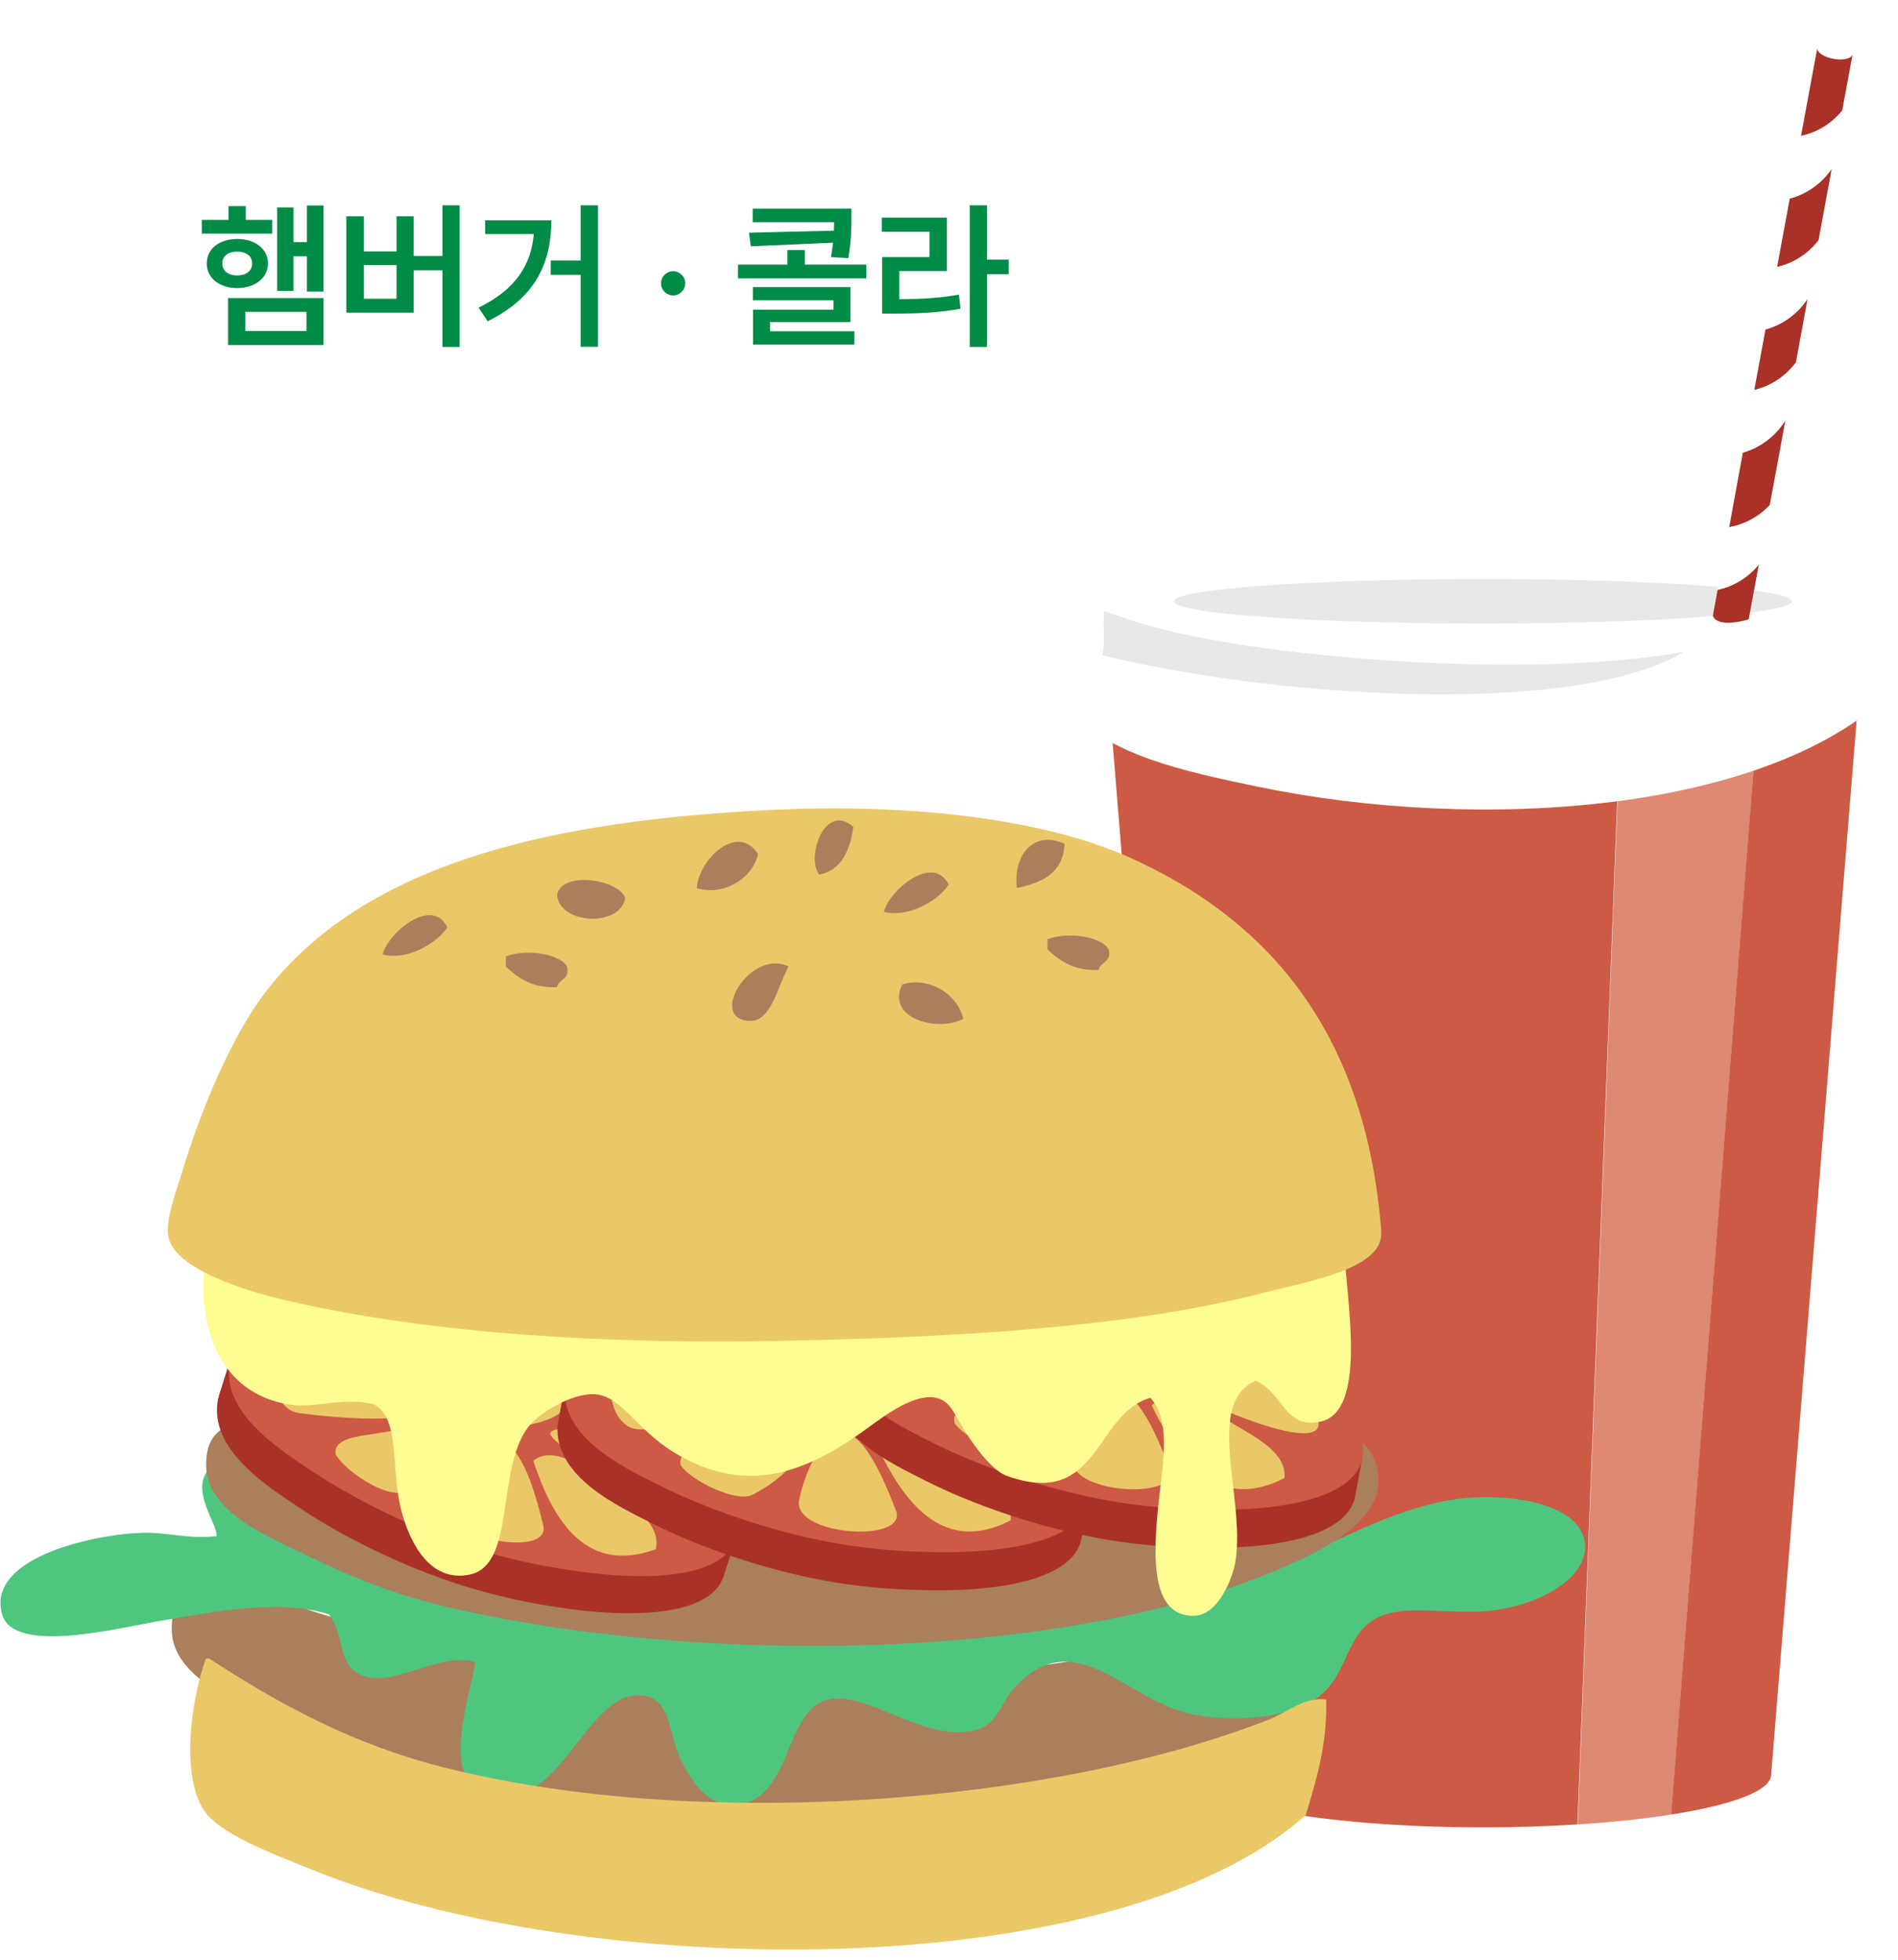 <svg width="154" height="159" viewBox="0 0 154 159" fill="none" xmlns="http://www.w3.org/2000/svg">
<path d="M131.674 53.912L128.014 147.99C130.833 147.819 133.397 147.534 135.604 147.192L142.967 53.912H131.688H131.674Z" fill="#DE8972"/>
<path d="M89.762 53.912L97.068 143.961C97.068 146.324 107.506 148.232 120.38 148.232C123.044 148.232 125.607 148.146 127.985 147.99L131.645 53.912H89.733H89.762Z" fill="#CC5A44"/>
<path d="M142.953 53.912L135.59 147.192C140.56 146.41 143.707 145.257 143.707 143.961L151.013 53.912H142.938H142.953Z" fill="#CC5A44"/>
<path fill-rule="evenodd" clip-rule="evenodd" d="M150.828 48.745C150.7 48.674 151.07 51.734 151.07 51.734L153.875 55.748C143.878 66.012 119.981 67.563 101.938 63.791C96.07 62.567 90.032 61.271 86.771 57.599L89.277 53.571C89.747 52.631 89.477 51.549 89.576 49.556C101.639 40.474 137.897 42.88 150.814 48.731L150.828 48.745Z" fill="white"/>
<path d="M136.672 52.859C124.482 55.122 101.61 53.457 92.083 50.41C91.228 50.14 90.403 49.855 89.576 49.571C89.491 51.25 89.662 52.289 89.434 53.144C102.294 56.375 127.415 58.41 136.672 52.859Z" fill="#E8E8E8"/>
<path fill-rule="evenodd" clip-rule="evenodd" d="M145.402 48.773C145.402 49.77 134.18 50.581 120.323 50.581C106.467 50.581 95.245 49.77 95.245 48.773C95.245 47.777 106.467 46.966 120.323 46.966C134.18 46.966 145.402 47.777 145.402 48.773Z" fill="#E8E8E8"/>
<path d="M148.777 4.76C149.574 4.902 150.258 4.745 150.329 4.389C150.386 4.048 149.802 3.649 149.019 3.507C148.222 3.365 147.538 3.521 147.467 3.877C147.41 4.219 147.994 4.617 148.791 4.76" fill="white"/>
<path d="M141.414 36.702L140.303 42.766C141.243 42.61 142.525 42.111 143.593 40.987L144.86 34.112C143.878 35.649 142.525 36.403 141.428 36.717" fill="#AA3127"/>
<path d="M143.251 26.709L142.34 31.635C143.379 31.393 144.69 30.752 145.715 29.414L146.669 24.204C145.687 25.699 144.334 26.411 143.251 26.709Z" fill="#AA3127"/>
<path d="M144.191 21.656C145.217 21.428 146.527 20.816 147.552 19.492L148.62 13.699C147.624 15.137 146.285 15.834 145.217 16.105L144.191 21.656Z" fill="#AA3127"/>
<path d="M139.364 47.834L138.979 49.955C139.321 50.837 141.129 50.481 141.884 50.239L142.71 45.784C141.671 47.051 140.375 47.62 139.378 47.834" fill="#AA3127"/>
<path d="M149.475 8.959L150.315 4.404C150.244 4.745 149.56 4.916 148.777 4.774C147.979 4.631 147.395 4.233 147.452 3.891L146.128 11.037C147.125 10.824 148.435 10.254 149.475 8.973" fill="#AA3127"/>
<path d="M146.142 11.023L145.217 16.09C146.285 15.82 147.624 15.122 148.62 13.685L149.489 8.959C148.45 10.24 147.154 10.809 146.142 11.023Z" fill="white"/>
<path d="M144.191 21.656L143.266 26.724C144.348 26.425 145.701 25.713 146.684 24.218L147.552 19.507C146.527 20.831 145.217 21.443 144.191 21.67" fill="white"/>
<path d="M142.34 31.635L141.4 36.702C142.511 36.403 143.864 35.649 144.846 34.112L145.701 29.428C144.69 30.781 143.365 31.407 142.326 31.649" fill="white"/>
<path d="M140.304 42.766L139.364 47.848C140.361 47.635 141.671 47.065 142.696 45.798L143.579 40.987C142.511 42.126 141.229 42.61 140.289 42.766" fill="white"/>
<path fill-rule="evenodd" clip-rule="evenodd" d="M16.178 128.759C16.334 128.702 16.391 128.46 16.733 128.488C21.632 128.872 23.341 130.239 27.229 131.25C43.535 135.477 65.808 137.883 86.344 134.837C89.477 134.367 93.621 133.84 97.124 132.63C99.959 131.634 107.848 126.652 109.002 132.63C109.714 136.317 105.285 138.709 101.539 140.36C84.137 148.032 54.259 148.531 33.566 143.677C29.621 142.751 26.175 141.47 22.23 139.534C19.083 137.983 14.113 136.061 13.942 132.36C13.856 130.31 14.654 129.285 16.149 128.773L16.178 128.759Z" fill="#AA7F5C"/>
<path fill-rule="evenodd" clip-rule="evenodd" d="M87.996 129C90.346 131.15 93.721 130.367 96.284 129.826C103.761 128.26 111.109 122.381 118.671 121.541C122.203 121.143 128.512 121.84 128.612 125.413C128.683 128.132 124.781 130.239 120.879 130.666C117.575 131.022 114.1 130.054 111.765 131.221C109.173 132.502 109.415 135.733 107.079 137.57C104.53 139.563 99.489 139.733 96.299 138.951C91.172 137.684 87.042 131.577 82.214 137.015C81.189 138.168 80.947 139.862 79.181 140.331C75.051 141.413 70.565 137.228 67.303 137.84C63.444 138.566 64.398 146.509 59.286 146.41C57.235 146.367 55.868 144.16 55.142 142.538C54.287 140.602 54.373 137.954 52.379 137.57C47.523 136.644 45.614 147.463 39.391 145.584C35.531 144.417 38.422 136.573 38.565 134.822C35.304 133.94 31.487 137.328 28.895 135.648C27.428 134.709 27.941 132.616 26.688 130.951C22.544 129.669 17.573 130.709 12.874 131.506C9.57 132.061 1.111 134.253 0.171 130.951C-1.168 126.253 7.989 124.374 11.777 124.331C13.6 124.303 15.437 124.872 17.573 124.602C17.673 123.605 15.337 120.872 17.018 119.079C23.469 115.691 26.574 125.968 31.102 125.983C35.247 125.997 34.335 122.04 37.468 121.285C40.929 120.445 43.635 122.993 45.201 124.331C47.366 126.153 48.591 128.417 51.282 128.744C55.64 129.285 59.528 124.858 64.27 125.427C66.221 125.655 67.004 127.42 68.685 127.634C71.462 127.99 76.987 124.915 79.181 123.762C83.382 121.57 85.347 119.976 88.85 119.335C96.128 118.025 94.376 122.481 91.613 125.143C89.933 126.751 88.238 127.577 88.025 129.015L87.996 129Z" fill="#4FC67F"/>
<path fill-rule="evenodd" clip-rule="evenodd" d="M107.606 137.84C107.692 141.612 106.794 144.388 105.954 147.221C90.445 161.185 47.508 160.73 25.278 151.648C22.131 150.367 17.616 148.73 16.434 146.68C14.597 143.506 15.651 137.413 16.705 134.538C16.776 134.566 16.918 134.495 16.975 134.538C22.529 138.153 28.525 141.484 36.044 143.377C56.608 148.559 85.347 146.381 102.907 139.506C104.516 138.879 105.84 137.612 107.606 137.854V137.84Z" fill="#EAC868"/>
<path fill-rule="evenodd" clip-rule="evenodd" d="M18.955 115.449C19.112 115.392 19.169 115.15 19.51 115.178C24.409 115.563 26.118 116.929 30.006 117.94C46.312 122.182 68.585 124.588 89.121 121.527C92.254 121.057 96.398 120.545 99.902 119.321C102.736 118.324 110.625 113.342 111.779 119.321C112.491 123.008 108.062 125.399 104.317 127.05C86.914 134.723 57.036 135.221 36.343 130.367C32.399 129.442 28.938 128.146 25.022 126.225C21.874 124.687 16.89 122.751 16.733 119.05C16.648 117.001 17.445 115.976 18.941 115.463L18.955 115.449Z" fill="#AA7F5C"/>
<path fill-rule="evenodd" clip-rule="evenodd" d="M59.77 124.602L58.004 123.976C55.697 120.232 49.417 116.972 46.156 115.406C39.063 111.976 30.618 109.542 22.871 110.196C22.059 110.268 21.162 110.381 20.322 110.652L18.741 110.097L17.744 113.271H17.759C17.744 113.356 17.702 113.413 17.687 113.485C16.904 117.598 21.732 120.588 24.324 122.324C27.443 124.417 31.373 126.353 34.549 127.563C38.067 128.915 41.755 129.968 46.981 130.609C51.809 131.178 57.677 130.993 58.716 127.862L59.756 124.616L59.77 124.602Z" fill="#AA3127"/>
<path fill-rule="evenodd" clip-rule="evenodd" d="M23.84 107.193C31.587 106.538 40.032 108.986 47.124 112.403C51.311 114.424 60.511 119.221 59.827 124.275C59.328 127.961 53.048 128.203 47.95 127.591C42.737 126.965 39.035 125.912 35.517 124.559C32.342 123.335 28.411 121.399 25.292 119.321C22.7 117.584 17.872 114.581 18.656 110.481C19.183 107.748 21.803 107.378 23.825 107.207L23.84 107.193Z" fill="#CC5A44"/>
<path fill-rule="evenodd" clip-rule="evenodd" d="M39.106 110.751C39.305 112.574 38.935 114.282 37.725 114.623C36.899 114.851 33.253 112.616 32.754 110.211C32.227 107.663 38.978 109.556 39.106 110.766V110.751Z" fill="#EAC868"/>
<path fill-rule="evenodd" clip-rule="evenodd" d="M33.965 113.969C34.677 115.662 26.973 115.022 24.195 114.609C22.074 114.296 21.789 110.524 23.085 110.196C25.705 109.513 33.167 112.09 33.965 113.969Z" fill="#EAC868"/>
<path fill-rule="evenodd" clip-rule="evenodd" d="M46.013 113.513C46.241 115.506 40.388 116.232 39.662 115.449C38.651 114.353 40.744 111.719 42.439 111.534C43.663 111.406 45.871 112.246 46.013 113.513Z" fill="#EAC868"/>
<path fill-rule="evenodd" clip-rule="evenodd" d="M36.899 116.83C37.782 117.954 35.603 119.961 32.726 121.015C31.259 121.556 27.785 119.15 27.229 117.94C27.044 116.659 29.08 116.517 30.547 116.275C32.854 115.904 35.703 115.307 36.899 116.83Z" fill="#EAC868"/>
<path fill-rule="evenodd" clip-rule="evenodd" d="M56.509 121.527C56.509 124.559 44.632 117.342 44.632 116.275C44.902 115.435 48.876 116.104 53.105 117.342C54.957 117.883 56.167 119.62 56.523 121.527H56.509Z" fill="#EAC868"/>
<path fill-rule="evenodd" clip-rule="evenodd" d="M44.076 123.734C44.731 126.509 35.446 124.73 36.386 121.897C37.055 119.89 38.821 116.901 40.331 116.901C42.068 116.901 43.25 120.246 44.076 123.734Z" fill="#EAC868"/>
<path fill-rule="evenodd" clip-rule="evenodd" d="M53.205 125.669C47.181 127.876 44.66 122.652 43.265 118.495C45.116 117.029 47.936 119.449 49.887 120.986C51.596 122.31 53.647 123.776 53.205 125.684V125.669Z" fill="#EAC868"/>
<path fill-rule="evenodd" clip-rule="evenodd" d="M88.366 121.47L86.544 121.072C83.781 117.641 77.159 115.179 73.727 114.026C66.264 111.506 57.591 110.125 49.972 111.734C49.175 111.905 48.292 112.118 47.508 112.502L45.885 112.147L45.273 115.406H45.287C45.287 115.492 45.258 115.549 45.244 115.62C44.974 119.791 50.129 122.168 52.92 123.577C56.267 125.271 60.411 126.694 63.715 127.52C67.361 128.431 71.163 129.015 76.432 129C81.289 128.986 87.085 128.075 87.74 124.83L88.366 121.485V121.47Z" fill="#AA3127"/>
<path fill-rule="evenodd" clip-rule="evenodd" d="M50.556 108.631C58.175 107.022 66.848 108.417 74.311 110.922C78.711 112.403 88.438 116.033 88.395 121.143C88.352 124.858 82.157 125.883 77.016 125.911C71.761 125.926 67.959 125.342 64.299 124.431C61.009 123.605 56.851 122.182 53.504 120.488C50.713 119.079 45.557 116.716 45.828 112.545C46.013 109.769 48.577 109.072 50.556 108.659V108.631Z" fill="#CC5A44"/>
<path fill-rule="evenodd" clip-rule="evenodd" d="M66.15 110.267C66.578 112.061 66.421 113.783 65.253 114.267C64.456 114.595 60.568 112.83 59.77 110.495C58.93 108.033 65.865 109.086 66.136 110.267H66.15Z" fill="#EAC868"/>
<path fill-rule="evenodd" clip-rule="evenodd" d="M61.45 114.097C62.376 115.691 54.629 116.004 51.838 115.947C49.702 115.904 48.947 112.189 50.2 111.705C52.721 110.709 60.439 112.332 61.465 114.111L61.45 114.097Z" fill="#EAC868"/>
<path fill-rule="evenodd" clip-rule="evenodd" d="M73.356 112.161C73.826 114.111 68.101 115.549 67.29 114.865C66.164 113.897 67.902 111.036 69.554 110.652C70.75 110.381 73.057 110.937 73.356 112.175V112.161Z" fill="#EAC868"/>
<path fill-rule="evenodd" clip-rule="evenodd" d="M64.712 116.573C65.737 117.584 63.814 119.833 61.08 121.242C59.684 121.954 55.953 120.004 55.241 118.865C54.899 117.627 56.907 117.228 58.331 116.815C60.567 116.161 63.33 115.221 64.712 116.573Z" fill="#EAC868"/>
<path fill-rule="evenodd" clip-rule="evenodd" d="M84.763 118.808C85.133 121.826 72.445 116.118 72.331 115.065C72.487 114.196 76.517 114.367 80.861 115.079C82.769 115.392 84.194 116.958 84.763 118.808Z" fill="#EAC868"/>
<path fill-rule="evenodd" clip-rule="evenodd" d="M72.701 122.538C73.698 125.214 64.256 124.588 64.84 121.67C65.253 119.605 66.634 116.403 68.13 116.218C69.853 116.004 71.434 119.178 72.687 122.538H72.701Z" fill="#EAC868"/>
<path fill-rule="evenodd" clip-rule="evenodd" d="M81.987 123.335C76.29 126.267 73.143 121.399 71.234 117.442C72.901 115.748 75.977 117.812 78.127 119.093C79.993 120.203 82.2 121.399 82.001 123.335H81.987Z" fill="#EAC868"/>
<path fill-rule="evenodd" clip-rule="evenodd" d="M110.582 118.04L108.759 117.641C106.011 114.211 99.374 111.748 95.942 110.581C88.48 108.061 79.807 106.68 72.188 108.289C71.391 108.46 70.508 108.673 69.724 109.043L68.087 108.687L67.488 111.961H67.503C67.503 112.033 67.474 112.104 67.46 112.175C67.189 116.346 72.345 118.723 75.136 120.132C78.483 121.826 82.627 123.25 85.931 124.075C89.576 124.986 93.379 125.584 98.648 125.556C103.504 125.541 109.301 124.63 109.956 121.385L110.568 118.04H110.582Z" fill="#AA3127"/>
<path fill-rule="evenodd" clip-rule="evenodd" d="M72.772 105.2C80.377 103.591 89.064 104.972 96.526 107.492C100.927 108.986 110.654 112.602 110.597 117.712C110.554 121.428 104.359 122.438 99.218 122.467C93.963 122.495 90.161 121.897 86.501 120.986C83.197 120.161 79.067 118.737 75.706 117.043C72.929 115.634 67.759 113.271 68.03 109.086C68.215 106.31 70.778 105.613 72.758 105.2H72.772Z" fill="#CC5A44"/>
<path fill-rule="evenodd" clip-rule="evenodd" d="M88.366 106.837C88.779 108.631 88.637 110.353 87.469 110.837C86.671 111.179 82.784 109.399 81.986 107.065C81.146 104.602 88.081 105.655 88.366 106.823V106.837Z" fill="#EAC868"/>
<path fill-rule="evenodd" clip-rule="evenodd" d="M83.666 110.68C84.592 112.275 76.859 112.588 74.053 112.531C71.917 112.488 71.163 108.773 72.416 108.289C74.936 107.292 82.655 108.929 83.666 110.695V110.68Z" fill="#EAC868"/>
<path fill-rule="evenodd" clip-rule="evenodd" d="M95.558 108.73C96.028 110.68 90.303 112.118 89.491 111.435C88.366 110.467 90.103 107.606 91.77 107.207C92.966 106.937 95.259 107.492 95.558 108.73Z" fill="#EAC868"/>
<path fill-rule="evenodd" clip-rule="evenodd" d="M86.927 113.143C87.953 114.154 86.03 116.403 83.296 117.812C81.9 118.524 78.169 116.574 77.457 115.435C77.115 114.182 79.123 113.798 80.547 113.385C82.783 112.73 85.546 111.791 86.927 113.157V113.143Z" fill="#EAC868"/>
<path fill-rule="evenodd" clip-rule="evenodd" d="M106.979 115.392C107.349 118.41 94.66 112.687 94.532 111.648C94.689 110.78 98.719 110.965 103.063 111.663C104.971 111.976 106.395 113.542 106.979 115.392Z" fill="#EAC868"/>
<path fill-rule="evenodd" clip-rule="evenodd" d="M94.903 119.107C95.9 121.783 86.458 121.157 87.042 118.239C87.455 116.175 88.836 112.972 90.331 112.787C92.055 112.574 93.635 115.748 94.888 119.107H94.903Z" fill="#EAC868"/>
<path fill-rule="evenodd" clip-rule="evenodd" d="M104.202 119.904C98.506 122.837 95.344 117.954 93.45 114.011C95.116 112.317 98.192 114.381 100.343 115.663C102.209 116.773 104.416 117.969 104.217 119.904H104.202Z" fill="#EAC868"/>
<path fill-rule="evenodd" clip-rule="evenodd" d="M16.79 100.688C41.427 109.599 83.766 110.495 109.073 101.513C109.301 105.727 110.924 114.51 107.136 115.321C104.217 115.947 104.117 112.958 101.895 112.004C97.68 113.784 101.069 121.584 100.243 126.638C100.015 128.047 98.848 130.993 96.925 131.065C93.465 131.193 93.593 126.467 93.892 123.05C94.219 119.278 95.188 115.364 93.336 113.385C88.751 114.737 89.221 122.381 81.73 119.734C80.662 119.364 79.437 117.812 78.696 116.702C77.386 114.766 77.215 113.655 75.934 113.385C73.911 112.972 71.191 115.321 69.582 116.417C64.925 119.62 60.297 121.228 54.657 117.798C51.709 116.004 50.413 113.257 48.306 113.1C46.454 112.958 43.649 114.638 42.78 115.862C40.245 119.392 41.855 126.979 38.081 127.734C34.933 128.36 33.267 125.257 32.555 122.495C31.701 119.221 32.498 115.05 30.348 113.926C27.799 113.257 25.662 114.296 23.441 113.926C17.787 113.001 15.608 107.534 16.804 100.673L16.79 100.688Z" fill="#FFFC94"/>
<path fill-rule="evenodd" clip-rule="evenodd" d="M112.064 99.933C112.291 102.937 106.111 103.947 102.394 104.901C91.314 107.748 77.173 108.488 63.159 108.773C49.872 109.029 35.161 108.289 23.099 105.456C19.524 104.616 14.383 102.908 13.7 100.488C13.315 99.15 14.326 96.545 14.81 94.965C16.334 89.898 18.826 84.061 21.447 80.602C29.721 69.656 45.7 66.481 62.889 65.684C72.872 65.215 84.108 66.183 91.627 69.542C103.818 75.008 110.91 84.73 112.078 99.919L112.064 99.933Z" fill="#EAC868"/>
<path fill-rule="evenodd" clip-rule="evenodd" d="M69.24 67.079C68.955 69.001 68.3 70.552 66.477 70.951C65.367 69.57 66.919 65.029 69.24 67.079Z" fill="#AA7F5C"/>
<path fill-rule="evenodd" clip-rule="evenodd" d="M61.507 69.286C61.052 71.25 58.73 72.716 56.537 72.047C56.665 69.727 59.87 66.681 61.507 69.286Z" fill="#AA7F5C"/>
<path fill-rule="evenodd" clip-rule="evenodd" d="M73.2 79.862C75.122 79.222 77.586 80.403 78.17 82.638C76.133 83.748 71.847 82.638 73.2 79.862Z" fill="#AA7F5C"/>
<path fill-rule="evenodd" clip-rule="evenodd" d="M86.372 68.446C86.273 70.823 84.564 71.606 82.499 72.033C82.214 69.414 83.795 67.307 86.372 68.446Z" fill="#AA7F5C"/>
<path fill-rule="evenodd" clip-rule="evenodd" d="M76.973 71.762C76.033 73.157 73.641 74.453 71.718 73.969C72.145 72.204 75.734 69.214 76.973 71.762Z" fill="#AA7F5C"/>
<path fill-rule="evenodd" clip-rule="evenodd" d="M36.3 75.222C35.346 76.617 32.968 77.926 31.045 77.428C31.473 75.663 35.061 72.674 36.3 75.222Z" fill="#AA7F5C"/>
<path fill-rule="evenodd" clip-rule="evenodd" d="M50.727 72.873C50.285 75.25 45.372 74.98 45.201 72.588C45.614 70.538 50.385 71.421 50.727 72.873Z" fill="#AA7F5C"/>
<path fill-rule="evenodd" clip-rule="evenodd" d="M89.961 77.015C90.204 78.083 89.292 77.997 89.135 78.68C87.113 78.766 86.002 77.94 84.991 77.015V76.189C86.501 75.592 89.292 75.891 89.961 77.015Z" fill="#AA7F5C"/>
<path fill-rule="evenodd" clip-rule="evenodd" d="M46.013 78.41C46.255 79.478 45.343 79.392 45.187 80.076C43.164 80.161 42.054 79.335 41.042 78.41V77.585C42.552 76.987 45.343 77.285 46.013 78.41Z" fill="#AA7F5C"/>
<path fill-rule="evenodd" clip-rule="evenodd" d="M63.985 78.396C63.145 79.891 62.59 82.794 60.952 82.809C57.306 82.851 60.824 76.887 63.985 78.396Z" fill="#AA7F5C"/>
<g filter="url(#filter0_d_645_2047)">
<rect x="8" y="4" width="82" height="32" rx="8" fill="white"/>
<path d="M85.902 39.879C87.09 41.34 89.454 40.5 89.454 38.617L89.454 26C89.454 24.895 88.559 24 87.454 24L77.202 24C75.518 24 74.588 25.954 75.65 27.261L85.902 39.879Z" fill="white"/>
<path d="M26.25 14.666V21.648H24.904V18.792H23.812V21.598H22.492V14.831H23.812V17.637H24.904V14.666H26.25ZM16.373 16.951V15.834H18.544V14.717H19.94V15.834H22.086V16.951H16.373ZM16.779 19.376C16.767 18.176 17.808 17.389 19.242 17.383C20.702 17.389 21.73 18.176 21.743 19.376C21.73 20.557 20.702 21.363 19.242 21.369C17.808 21.363 16.767 20.557 16.779 19.376ZM18.036 19.376C18.036 19.979 18.525 20.341 19.242 20.341C19.966 20.341 20.461 19.979 20.461 19.376C20.461 18.76 19.966 18.411 19.242 18.411C18.525 18.411 18.036 18.76 18.036 19.376ZM18.506 25.99V22.182H26.25V25.99H18.506ZM19.902 24.848H24.866V23.299H19.902V24.848ZM37.295 14.653V26.143H35.898V19.922H33.562V23.362H28.104V15.542H29.525V18.398H32.179V15.542H33.562V18.767H35.898V14.653H37.295ZM29.525 22.232H32.179V19.503H29.525V22.232ZM48.518 14.653V26.13H47.108V20.29H44.684V19.135H47.108V14.653H48.518ZM38.831 22.956C41.802 21.496 43.078 19.56 43.312 16.989H39.364V15.872H44.734C44.722 19.262 43.522 22.112 39.567 24.061L38.831 22.956ZM54.624 21.966C54.078 21.966 53.627 21.521 53.634 20.976C53.627 20.442 54.078 20.004 54.624 19.998C55.151 20.004 55.602 20.442 55.602 20.976C55.602 21.521 55.151 21.966 54.624 21.966ZM69.084 14.92V15.656C69.078 16.475 69.078 17.541 68.83 18.944L67.421 18.855C67.497 18.43 67.554 18.043 67.586 17.688L60.921 17.98L60.769 16.875L67.662 16.71C67.668 16.462 67.675 16.234 67.675 16.024H61.073V14.92H69.084ZM59.88 20.582V19.465H63.892V18.284H65.301V19.465H70.29V20.582H59.88ZM61.086 22.359V21.293H69.008V24.124H62.482V24.873H69.325V25.952H61.099V23.121H67.624V22.359H61.086ZM80.078 14.653V19.059H81.843V20.239H80.078V26.143H78.682V14.653H80.078ZM71.547 16.799V15.656H76.828V19.985H72.969V22.27C74.79 22.258 76.206 22.182 77.806 21.902L77.933 23.045C76.162 23.362 74.6 23.439 72.512 23.439H71.572V18.855H75.419V16.799H71.547Z" fill="#008B47"/>
</g>
<defs>
<filter id="filter0_d_645_2047" x="2" y="0" width="94" height="48.621" filterUnits="userSpaceOnUse" color-interpolation-filters="sRGB">
<feFlood flood-opacity="0" result="BackgroundImageFix"/>
<feColorMatrix in="SourceAlpha" type="matrix" values="0 0 0 0 0 0 0 0 0 0 0 0 0 0 0 0 0 0 127 0" result="hardAlpha"/>
<feOffset dy="2"/>
<feGaussianBlur stdDeviation="3"/>
<feComposite in2="hardAlpha" operator="out"/>
<feColorMatrix type="matrix" values="0 0 0 0 0 0 0 0 0 0.545 0 0 0 0 0.278 0 0 0 0.12 0"/>
<feBlend mode="normal" in2="BackgroundImageFix" result="effect1_dropShadow_645_2047"/>
<feBlend mode="normal" in="SourceGraphic" in2="effect1_dropShadow_645_2047" result="shape"/>
</filter>
</defs>
</svg>
